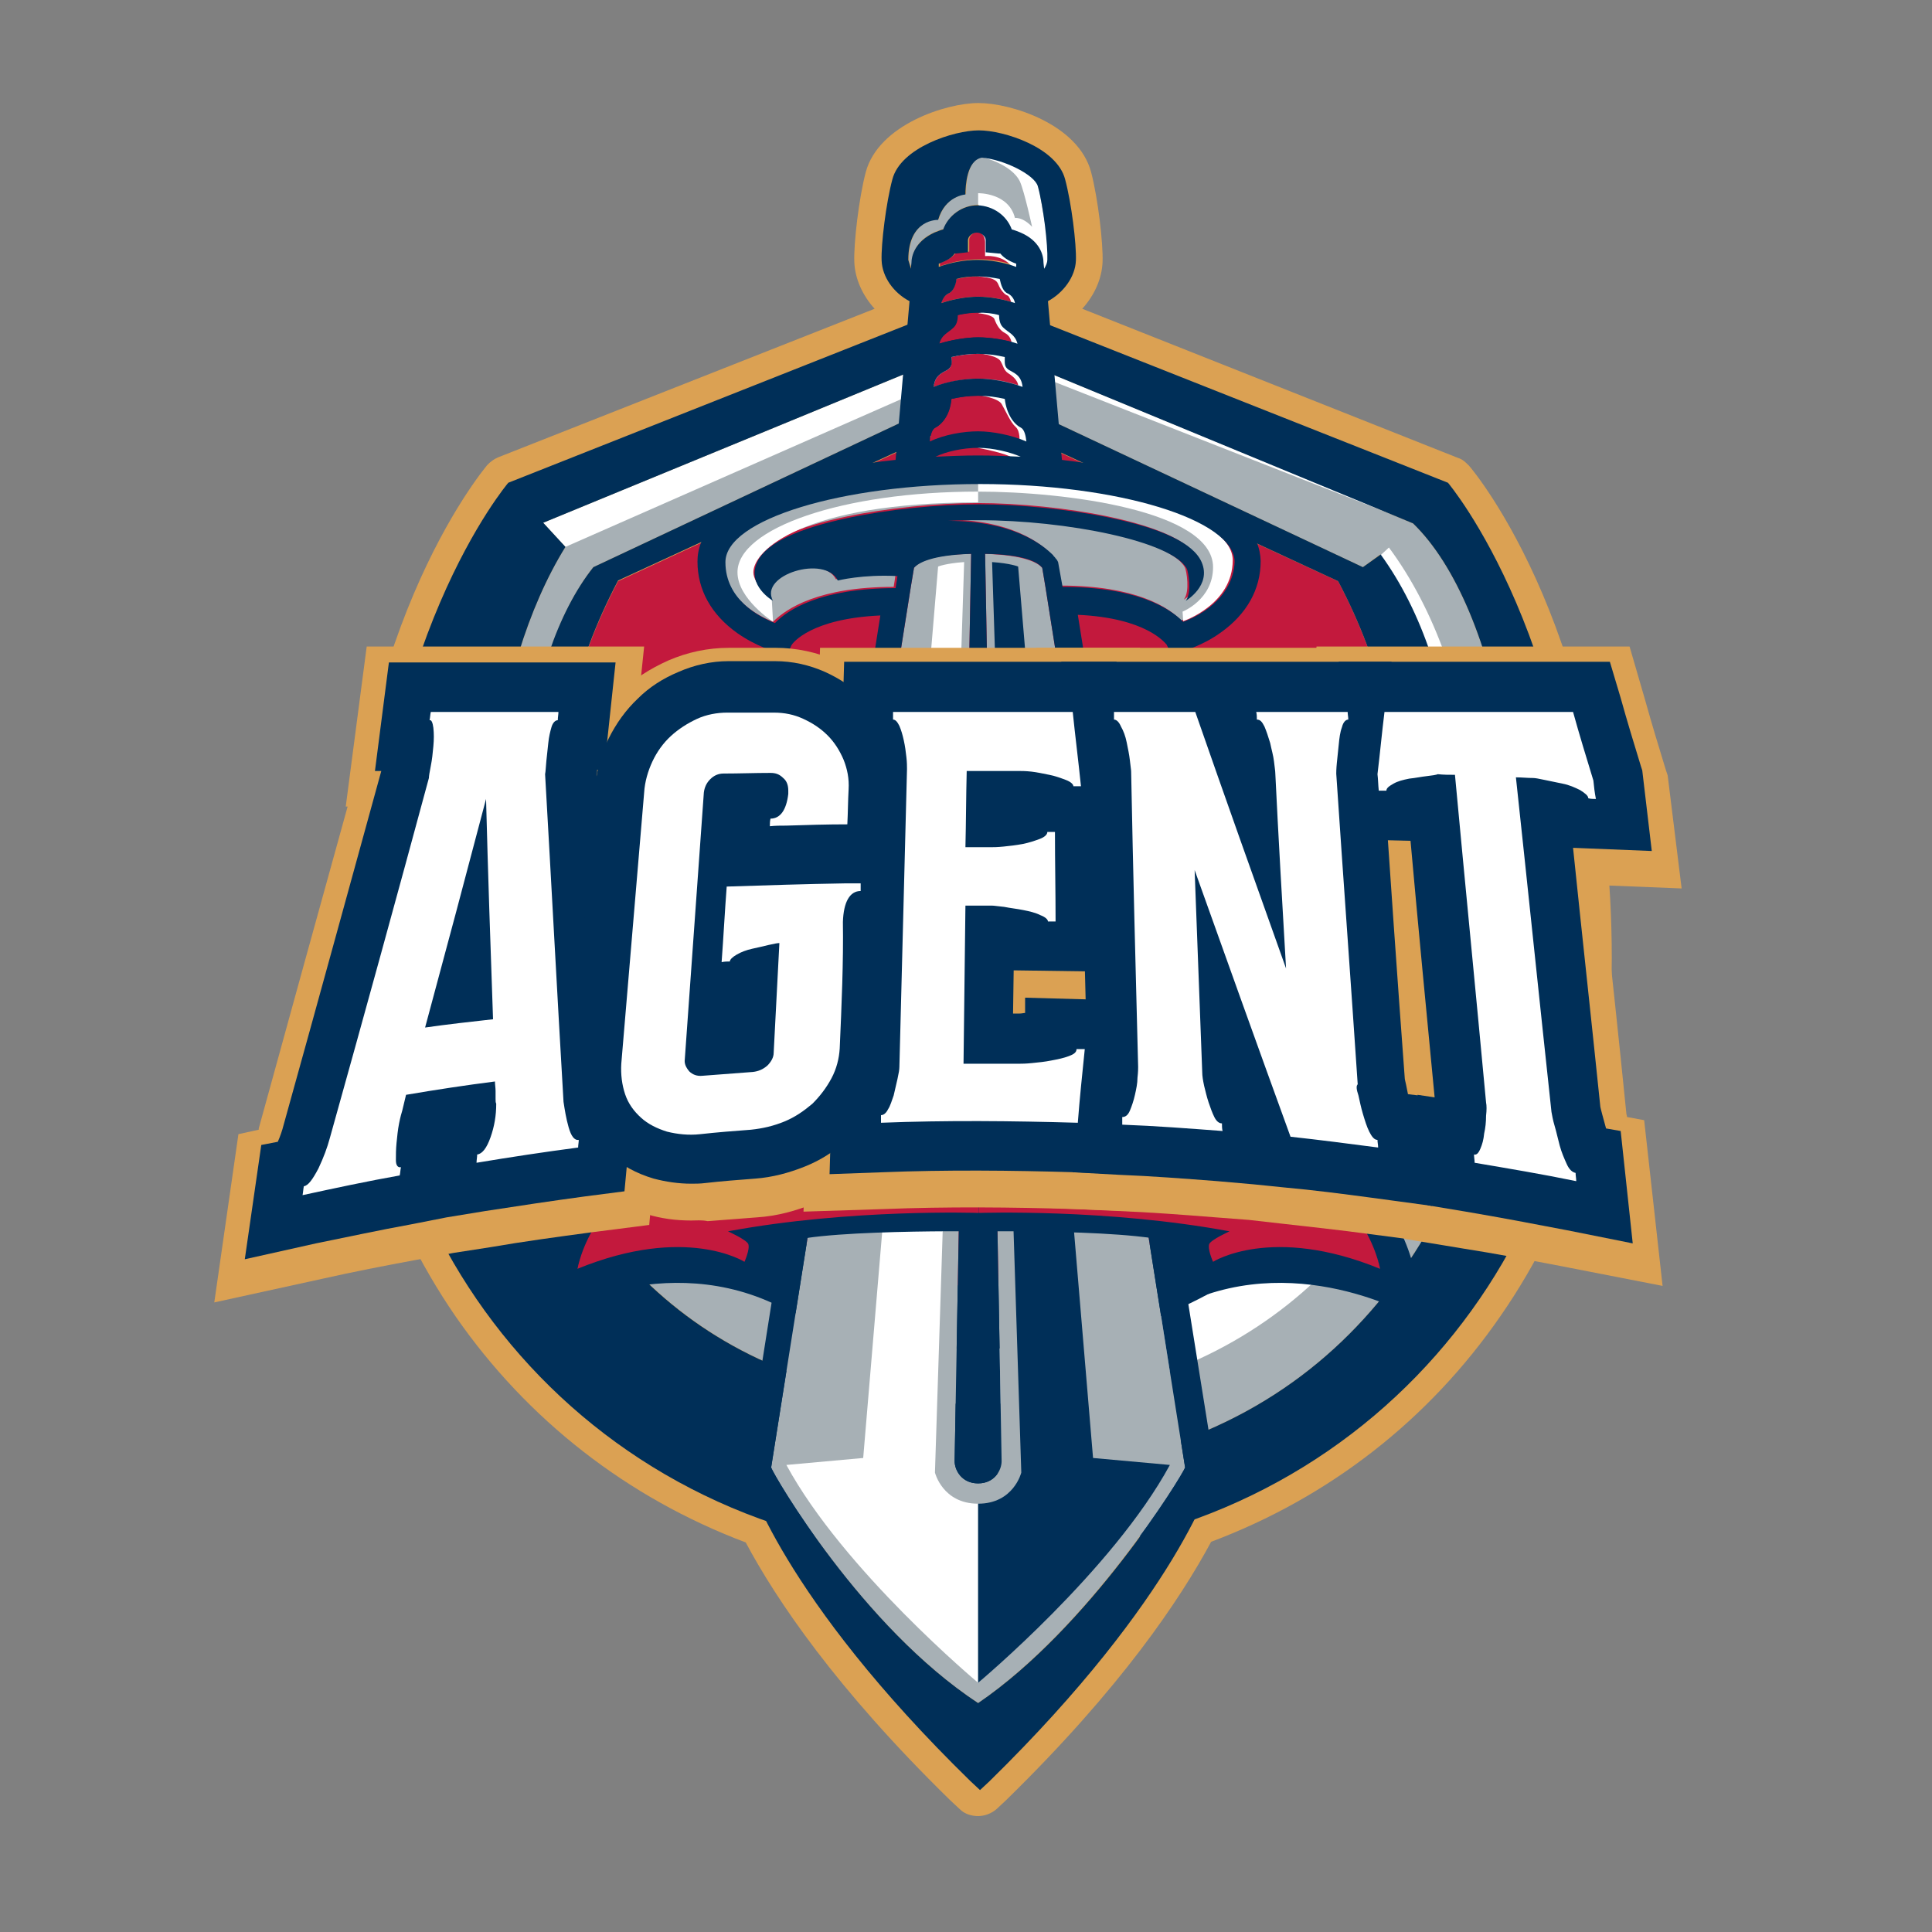 <svg width="71" height="71" viewBox="0 0 71 71" fill="none" xmlns="http://www.w3.org/2000/svg">
<rect x="0" y="0" width="71" height="71" fill="#808080" stroke="none"/>
<path d="M53.982 17.11C53.865 16.994 53.749 16.877 53.585 16.83L39.772 11.347C40.215 10.857 40.495 10.25 40.519 9.62C40.542 8.944 40.355 7.31 40.099 6.33C39.632 4.557 37.135 3.787 35.969 3.787H35.945C34.779 3.787 32.282 4.58 31.815 6.33C31.559 7.31 31.372 8.944 31.395 9.62C31.419 10.25 31.699 10.857 32.142 11.347L18.305 16.807C18.142 16.877 18.025 16.97 17.909 17.087C17.699 17.344 12.659 23.41 12.659 35.24C12.659 39.977 14.082 44.504 16.742 48.377C19.379 52.18 23.065 55.05 27.405 56.684C28.525 58.784 30.719 62.05 34.895 66.134L34.919 66.157L35.269 66.484C35.455 66.67 35.712 66.74 35.945 66.74C36.179 66.74 36.435 66.647 36.622 66.484L36.972 66.157L36.995 66.134C41.195 62.027 43.365 58.784 44.509 56.66C48.849 55.027 52.512 52.18 55.149 48.354C57.832 44.48 59.232 39.954 59.232 35.217C59.232 23.41 54.192 17.344 53.982 17.11Z" fill="#DBA153"/>
<path d="M35.946 15.244L22.715 21.358C16.159 33.748 24.886 47.281 35.946 47.281C47.005 47.281 55.732 33.771 49.175 21.358L35.946 15.244Z" fill="#C3193D"/>
<path d="M35.945 12.631L19.962 19.211L20.779 20.098C15.272 28.988 16.719 51.597 35.945 51.597V54.164C58.929 54.164 58.229 25.324 51.929 19.234L35.945 12.631ZM35.945 49.568C18.469 49.568 16.532 27.517 21.805 20.844L35.945 14.194L50.085 20.844L50.715 20.378C56.875 28.777 53.422 49.568 35.945 49.568Z" fill="#A7B0B5"/>
<path d="M35.946 51.598C55.079 51.598 57.739 29.128 51.042 20.121L50.739 20.401C56.222 32.978 51.462 49.241 35.946 49.591V51.598Z" fill="white"/>
<path d="M50.086 20.843L35.946 14.193L21.805 20.843C16.509 27.517 18.469 49.567 35.946 49.567C53.422 49.567 56.876 28.8 50.739 20.377L50.086 20.843ZM35.946 47.257C24.886 47.257 16.159 33.747 22.715 21.333L35.946 15.22L49.175 21.357C55.732 33.747 47.005 47.257 35.946 47.257Z" fill="#002F58"/>
<path d="M20.779 20.098L35.946 13.424V12.934L51.929 19.211L35.946 12.631L19.962 19.211L20.779 20.098Z" fill="white"/>
<path d="M35.946 10.904L18.679 17.741C18.679 17.741 13.662 23.644 13.662 35.264C13.662 46.884 22.716 57.198 35.946 57.198C49.176 57.198 58.229 46.861 58.229 35.264C58.229 23.668 53.212 17.741 53.212 17.741L35.946 10.904ZM35.946 54.164V51.598C16.696 51.598 15.272 28.988 20.779 20.098L19.962 19.211L35.946 12.631L51.929 19.234C58.229 25.324 58.929 54.164 35.946 54.164Z" fill="#002F58"/>
<path d="M35.946 8.523C35.782 8.523 35.619 8.663 35.619 8.803V9.247L35.175 9.293C35.152 9.293 35.129 9.293 35.129 9.293C35.035 9.41 34.872 9.55 34.545 9.667V9.783C34.989 9.62 35.502 9.527 35.969 9.527C36.435 9.527 36.949 9.62 37.392 9.783V9.667C37.066 9.55 36.902 9.433 36.809 9.293C36.785 9.293 36.762 9.293 36.762 9.293L36.319 9.247V8.803C36.272 8.663 36.109 8.523 35.946 8.523Z" fill="#C3193D"/>
<path d="M37.299 11.136C37.252 10.996 37.182 10.856 37.042 10.786C36.855 10.716 36.762 10.46 36.739 10.25C36.505 10.18 36.225 10.156 35.946 10.156C35.666 10.156 35.409 10.203 35.152 10.25C35.105 10.46 35.035 10.716 34.849 10.786C34.709 10.856 34.615 10.996 34.592 11.136C35.012 10.996 35.502 10.903 35.946 10.903C36.389 10.903 36.879 10.996 37.299 11.136Z" fill="#C3193D"/>
<path d="M37.509 16.784C37.135 16.597 36.505 16.457 35.945 16.457C35.385 16.457 34.755 16.62 34.382 16.784C34.895 16.76 35.432 16.737 35.945 16.737C36.482 16.737 36.995 16.76 37.509 16.784Z" fill="#C3193D"/>
<path d="M37.509 15.71C37.252 15.57 36.972 15.243 36.925 14.66C36.622 14.59 36.295 14.543 35.946 14.543C35.596 14.543 35.269 14.59 34.965 14.66C34.895 15.243 34.615 15.593 34.382 15.71C34.242 15.78 34.196 16.013 34.172 16.223C34.709 15.99 35.409 15.85 35.946 15.85C36.482 15.85 37.182 15.966 37.719 16.223C37.719 16.013 37.672 15.78 37.509 15.71Z" fill="#C3193D"/>
<path d="M33.519 9.643C33.519 9.34 33.659 8.826 34.359 8.523C34.475 8.476 34.592 8.43 34.685 8.406C34.872 7.893 35.362 7.543 35.945 7.52C36.505 7.52 37.019 7.893 37.205 8.406C37.299 8.43 37.415 8.476 37.532 8.523C38.232 8.85 38.372 9.363 38.372 9.643L38.395 9.853C38.465 9.736 38.512 9.643 38.512 9.526C38.535 9.013 38.349 7.566 38.162 6.82C38.045 6.4 36.925 5.84 36.109 5.77C35.549 5.84 35.502 6.796 35.502 7.123C35.502 7.123 34.755 7.17 34.499 8.056C34.499 8.056 33.402 8.01 33.402 9.526C33.402 9.62 33.449 9.736 33.519 9.853V9.643Z" fill="#A7B0B5"/>
<path d="M34.312 14.217C34.826 14.031 35.456 13.914 35.946 13.914C36.436 13.914 37.066 14.007 37.579 14.217C37.532 13.751 37.252 13.704 37.066 13.587C36.902 13.471 36.902 13.354 36.926 13.121C36.622 13.051 36.296 13.004 35.946 13.004C35.596 13.004 35.269 13.051 34.966 13.121C34.966 13.354 34.989 13.471 34.826 13.587C34.639 13.704 34.359 13.774 34.312 14.217Z" fill="#C3193D"/>
<path d="M35.945 12.396C36.389 12.396 36.925 12.49 37.415 12.63C37.322 12.28 37.065 12.233 36.879 12.023C36.762 11.906 36.739 11.743 36.739 11.58C36.482 11.533 36.225 11.486 35.969 11.486C35.712 11.486 35.432 11.51 35.199 11.58C35.199 11.72 35.175 11.906 35.059 12.023C34.849 12.233 34.615 12.28 34.522 12.63C34.965 12.49 35.525 12.396 35.945 12.396Z" fill="#C3193D"/>
<path d="M28.362 22.056C28.339 22.033 28.339 22.01 28.315 21.963C28.315 22.01 28.339 22.033 28.362 22.056Z" fill="#A7B0B5"/>
<path d="M35.945 17.74C30.882 17.74 26.589 19.047 26.589 20.61C26.589 21.964 27.825 22.617 28.409 22.85C28.899 22.36 30.089 21.567 32.842 21.567L32.912 21.124C31.629 21.077 30.719 21.287 30.719 21.287C30.229 20.33 27.779 21.1 28.339 22.034C28.339 22.034 27.382 21.474 27.755 20.61C28.059 19.91 29.225 19.374 31.139 18.977C32.585 18.674 34.429 18.487 35.922 18.487C37.439 18.487 39.259 18.674 40.705 18.977C42.595 19.374 43.762 19.91 44.089 20.61C44.485 21.474 43.505 22.034 43.505 22.034C43.739 21.73 43.599 20.984 43.552 20.867C43.039 19.84 39.095 19.07 35.922 19.07C35.549 19.07 35.175 19.07 34.779 19.094C37.135 19.094 38.232 19.957 38.629 20.354C38.675 20.377 38.699 20.424 38.722 20.47C38.769 20.54 38.792 20.564 38.792 20.564L38.815 20.61L38.979 21.52C41.732 21.52 42.945 22.314 43.412 22.804C43.995 22.57 45.232 21.94 45.232 20.564C45.302 19.07 41.009 17.764 35.945 17.74Z" fill="#A7B0B5"/>
<path d="M38.839 20.588C38.839 20.588 38.816 20.564 38.792 20.541C38.816 20.564 38.839 20.588 38.839 20.588Z" fill="#A7B0B5"/>
<path d="M38.419 21.567L38.302 20.867C38.139 20.68 37.649 20.4 36.202 20.354C36.272 23.924 36.809 53.394 36.809 53.697C36.809 54.023 36.552 54.514 35.945 54.514C35.339 54.514 35.082 54.023 35.082 53.697C35.082 53.394 35.619 23.924 35.689 20.354C34.242 20.377 33.752 20.657 33.589 20.867L33.472 21.567L28.339 53.93C28.432 54.233 31.652 59.764 35.945 62.587C40.029 59.787 43.435 54.233 43.552 53.93L38.419 21.567Z" fill="#A7B0B5"/>
<path d="M35.945 61.84C35.945 61.84 30.999 57.71 28.899 53.836L31.722 53.58L34.475 20.82C34.475 20.82 34.755 20.703 35.432 20.656L34.359 54.116C34.359 54.116 34.639 55.26 35.945 55.26V61.84Z" fill="white"/>
<path d="M35.946 61.84C35.946 61.84 40.892 57.71 42.992 53.836L40.169 53.58L37.416 20.82C37.416 20.82 37.136 20.703 36.459 20.656L37.532 54.116C37.532 54.116 37.252 55.26 35.946 55.26V61.84V61.84Z" fill="#002F58"/>
<path d="M35.946 17.74V18.067C39.166 18.067 44.579 18.767 44.579 20.844C44.579 22.034 43.459 22.477 43.459 22.477L43.482 22.827C43.482 22.827 45.302 22.22 45.302 20.587C45.302 18.954 40.799 17.74 35.946 17.74Z" fill="white"/>
<path d="M28.409 22.85L28.362 22.033C28.362 22.033 27.686 21.473 27.686 21.03C27.686 20.236 29.482 18.463 35.946 18.463V18.066C30.952 18.066 27.102 19.42 27.102 21.03C27.102 22.01 28.409 22.85 28.409 22.85Z" fill="white"/>
<path d="M35.946 7.52V7.1C35.946 7.1 37.066 7.076 37.299 8.01C37.299 8.01 37.579 7.963 37.929 8.336C37.929 8.336 37.649 7.053 37.486 6.68C37.182 6.026 36.086 5.77 36.086 5.77C36.086 5.77 37.999 5.91 38.185 6.96C38.372 8.01 38.722 10.063 38.722 10.063L38.092 10.623C38.092 10.623 37.182 8.92 37.182 8.873C37.159 8.826 35.946 7.52 35.946 7.52Z" fill="white"/>
<path d="M35.946 10.157C36.459 10.204 36.622 10.274 36.692 10.461C36.762 10.647 36.925 10.834 37.019 10.857C37.112 10.881 37.182 11.184 37.182 11.184L35.946 11.511C35.946 11.511 36.505 11.557 36.552 11.744C36.622 11.931 36.739 12.141 36.925 12.234C37.112 12.327 37.182 12.514 37.182 12.677L35.946 12.981C35.946 12.981 36.622 13.051 36.762 13.261C36.879 13.447 36.879 13.611 37.066 13.727C37.252 13.844 37.462 14.031 37.416 14.287L35.969 14.521C35.969 14.521 36.669 14.614 36.809 14.847C36.949 15.081 37.136 15.524 37.322 15.687C37.509 15.851 37.462 16.247 37.462 16.247L35.922 16.457C35.922 16.457 36.995 16.644 37.252 16.854L38.162 16.924L37.766 9.504L36.202 8.221L35.992 8.524C35.992 8.524 36.202 8.617 36.202 8.897C36.202 9.177 36.202 9.411 36.202 9.411C36.202 9.411 36.785 9.341 37.159 9.761L35.946 10.157Z" fill="white"/>
<path d="M42.829 17.648C41.732 17.321 40.425 17.064 39.025 16.901L38.512 11.068C39.072 10.764 39.515 10.181 39.539 9.574C39.562 8.968 39.375 7.451 39.142 6.588C38.839 5.421 36.902 4.791 35.969 4.791C35.059 4.791 33.099 5.421 32.795 6.588C32.562 7.451 32.375 8.991 32.399 9.574C32.422 10.181 32.842 10.764 33.425 11.068L32.912 16.901C31.512 17.041 30.182 17.298 29.109 17.648C26.239 18.534 25.632 19.748 25.632 20.634C25.632 21.684 26.145 22.594 27.102 23.271C27.802 23.761 28.479 23.948 28.502 23.948L28.922 24.064L29.085 23.714C29.132 23.621 29.809 22.734 32.352 22.618L27.382 54.024L27.405 54.118C27.452 54.304 28.712 58.668 35.665 65.458L36.015 65.784L36.365 65.458C43.319 58.644 44.579 54.281 44.625 54.118L44.649 54.024L39.609 22.594C42.129 22.711 42.805 23.621 42.875 23.691L43.039 24.041L43.459 23.924C43.482 23.924 44.182 23.738 44.859 23.248C45.815 22.571 46.329 21.661 46.329 20.611C46.305 19.748 45.699 18.534 42.829 17.648ZM33.379 9.551C33.379 8.034 34.475 8.081 34.475 8.081C34.732 7.194 35.479 7.148 35.479 7.148C35.479 6.844 35.525 5.888 36.085 5.794C36.902 5.864 38.022 6.424 38.139 6.844C38.349 7.591 38.512 9.038 38.489 9.551C38.489 9.644 38.442 9.761 38.372 9.878L38.349 9.668C38.349 9.364 38.209 8.851 37.509 8.548C37.392 8.501 37.275 8.454 37.182 8.431C36.995 7.918 36.505 7.568 35.922 7.544C35.362 7.544 34.849 7.918 34.662 8.431C34.569 8.454 34.452 8.501 34.335 8.548C33.635 8.874 33.495 9.388 33.495 9.668L33.472 9.878C33.449 9.761 33.402 9.644 33.379 9.551ZM35.945 16.738C35.409 16.738 34.895 16.761 34.382 16.784C34.755 16.598 35.385 16.458 35.945 16.458C36.505 16.458 37.135 16.621 37.509 16.784C36.995 16.761 36.482 16.738 35.945 16.738ZM35.945 15.851C35.409 15.851 34.709 15.968 34.172 16.224C34.172 16.014 34.219 15.781 34.382 15.711C34.639 15.571 34.919 15.244 34.965 14.661C35.269 14.591 35.595 14.544 35.945 14.544C36.295 14.544 36.622 14.591 36.925 14.661C36.995 15.244 37.275 15.594 37.509 15.711C37.649 15.781 37.695 16.014 37.719 16.224C37.182 15.991 36.482 15.851 35.945 15.851ZM36.715 9.318C36.739 9.318 36.762 9.318 36.762 9.318C36.855 9.434 37.019 9.574 37.345 9.691V9.808C36.902 9.644 36.389 9.551 35.922 9.551C35.455 9.551 34.942 9.644 34.499 9.808V9.691C34.825 9.574 34.989 9.458 35.082 9.318C35.105 9.318 35.129 9.318 35.129 9.318L35.572 9.271V8.828C35.572 8.688 35.735 8.548 35.899 8.548C36.062 8.548 36.225 8.688 36.225 8.828V9.271L36.715 9.318ZM35.945 10.904C35.502 10.904 35.012 10.998 34.592 11.138C34.639 10.998 34.709 10.858 34.849 10.788C35.035 10.718 35.129 10.461 35.152 10.251C35.385 10.181 35.665 10.158 35.945 10.158C36.225 10.158 36.482 10.204 36.739 10.251C36.785 10.461 36.855 10.718 37.042 10.788C37.182 10.858 37.275 10.998 37.299 11.138C36.879 10.998 36.389 10.904 35.945 10.904ZM35.035 12.024C35.152 11.908 35.175 11.744 35.175 11.581C35.432 11.534 35.689 11.488 35.945 11.488C36.202 11.488 36.482 11.511 36.715 11.581C36.715 11.721 36.739 11.908 36.855 12.024C37.065 12.234 37.299 12.281 37.392 12.631C36.925 12.468 36.365 12.398 35.945 12.398C35.525 12.398 34.965 12.491 34.499 12.631C34.592 12.304 34.825 12.234 35.035 12.024ZM34.825 13.588C34.989 13.471 34.989 13.354 34.965 13.121C35.269 13.051 35.595 13.004 35.945 13.004C36.295 13.004 36.622 13.051 36.925 13.121C36.925 13.354 36.902 13.471 37.065 13.588C37.252 13.704 37.532 13.774 37.579 14.218C37.065 14.031 36.435 13.914 35.945 13.914C35.455 13.914 34.825 14.008 34.312 14.218C34.359 13.774 34.639 13.704 34.825 13.588ZM43.552 53.931C43.459 54.234 40.029 59.811 35.945 62.588C31.652 59.764 28.455 54.234 28.339 53.931L33.472 21.568L33.589 20.868C33.752 20.681 34.242 20.401 35.689 20.354C35.619 23.924 35.082 53.394 35.082 53.698C35.082 54.024 35.339 54.514 35.945 54.514C36.552 54.514 36.809 54.024 36.809 53.698C36.809 53.394 36.272 23.924 36.202 20.354C37.649 20.378 38.139 20.658 38.302 20.868L38.419 21.568L43.552 53.931ZM43.482 22.851C42.992 22.361 41.802 21.568 39.049 21.568L38.885 20.658L38.862 20.611C38.839 20.588 38.839 20.564 38.815 20.564C38.839 20.588 38.862 20.611 38.862 20.611C38.862 20.611 38.839 20.564 38.792 20.518C38.769 20.471 38.722 20.448 38.699 20.401C38.302 20.004 37.205 19.141 34.849 19.141C35.222 19.118 35.619 19.118 35.992 19.118C39.165 19.118 43.109 19.888 43.622 20.914C43.669 21.031 43.809 21.778 43.575 22.081C43.575 22.081 44.532 21.521 44.159 20.658C43.855 19.958 42.689 19.421 40.775 19.024C39.329 18.721 37.485 18.534 35.992 18.534C34.475 18.534 32.655 18.721 31.209 19.024C29.319 19.421 28.152 19.958 27.825 20.658C27.429 21.521 28.409 22.081 28.409 22.081C28.385 22.058 28.385 22.034 28.362 21.988C28.385 22.011 28.385 22.034 28.409 22.081C27.872 21.124 30.322 20.378 30.789 21.334C30.789 21.334 31.699 21.101 32.982 21.171L32.912 21.614C30.159 21.614 28.945 22.408 28.479 22.898C27.895 22.664 26.659 22.034 26.659 20.658C26.659 19.094 30.929 17.788 36.015 17.788C41.079 17.788 45.372 19.094 45.372 20.658C45.302 21.988 44.065 22.641 43.482 22.851Z" fill="#002F58"/>
<path d="M35.969 40.469C42.689 40.469 46.469 41.379 46.469 41.379L46.142 42.662C46.142 42.662 49.876 42.802 50.739 46.652C50.739 46.652 46.725 44.972 44.136 46.652L44.252 45.205C44.252 45.205 41.685 44.599 35.969 44.599V40.469V40.469Z" fill="#C3193D"/>
<path d="M35.969 44.575C35.969 44.575 40.682 44.411 45.186 45.251C45.186 45.251 44.509 45.555 44.439 45.718C44.369 45.905 44.579 46.371 44.579 46.371C44.579 46.371 46.726 44.995 50.716 46.628C50.716 46.628 50.132 43.151 46.119 42.638L46.446 41.355C46.446 41.355 42.759 40.445 35.946 40.445V40.165C35.946 40.165 43.272 39.931 47.542 41.238V41.775C47.542 41.775 52.185 43.245 52.185 48.518C52.185 48.518 47.892 45.905 43.552 47.888C43.552 47.888 43.016 46.698 43.319 45.928C43.646 45.158 35.946 45.251 35.946 45.251V44.575H35.969Z" fill="#002F58"/>
<path d="M35.969 40.469C29.249 40.469 25.469 41.379 25.469 41.379L25.795 42.662C25.795 42.662 22.062 42.802 21.199 46.652C21.199 46.652 25.212 44.972 27.802 46.652L27.685 45.205C27.685 45.205 30.252 44.599 35.969 44.599V40.469Z" fill="#C3193D"/>
<path d="M35.969 44.575C35.969 44.575 31.256 44.411 26.752 45.251C26.752 45.251 27.429 45.555 27.499 45.718C27.569 45.905 27.359 46.371 27.359 46.371C27.359 46.371 25.212 44.995 21.222 46.628C21.222 46.628 21.805 43.151 25.819 42.638L25.492 41.355C25.492 41.355 29.179 40.445 35.992 40.445V40.165C35.992 40.165 28.666 39.931 24.395 41.238V41.775C24.395 41.775 19.752 43.245 19.752 48.518C19.752 48.518 24.046 45.905 28.386 47.888C28.386 47.888 28.922 46.698 28.619 45.928C28.292 45.158 35.992 45.251 35.992 45.251V44.575H35.969Z" fill="#002F58"/>
<path d="M20.709 40.887C20.756 41.191 20.802 41.494 20.896 41.821C20.989 42.147 21.106 42.31 21.269 42.287C21.269 42.38 21.246 42.474 21.246 42.567C20.009 42.73 18.772 42.917 17.512 43.127C17.512 43.034 17.536 42.917 17.536 42.824C17.722 42.8 17.886 42.59 18.026 42.194C18.166 41.797 18.236 41.401 18.236 40.957C18.212 40.91 18.212 40.864 18.212 40.77C18.212 40.7 18.212 40.607 18.212 40.49C18.212 40.374 18.189 40.257 18.189 40.141C17.092 40.281 16.019 40.444 14.922 40.63C14.876 40.817 14.829 41.027 14.782 41.214C14.759 41.284 14.712 41.447 14.666 41.681C14.619 41.914 14.596 42.17 14.572 42.404C14.549 42.637 14.549 42.847 14.549 43.034C14.549 43.221 14.619 43.314 14.736 43.291C14.712 43.384 14.712 43.501 14.689 43.594C13.499 43.804 12.309 44.06 11.119 44.317C11.142 44.2 11.142 44.107 11.166 43.99C11.329 43.967 11.492 43.734 11.702 43.337C11.889 42.941 12.029 42.567 12.122 42.217C13.382 37.714 14.596 33.304 15.762 28.987C15.762 28.917 15.786 28.777 15.832 28.544C15.879 28.311 15.902 28.077 15.926 27.82C15.949 27.564 15.949 27.354 15.926 27.144C15.902 26.957 15.856 26.84 15.786 26.864C15.809 26.77 15.809 26.654 15.832 26.561C17.396 26.561 18.959 26.561 20.522 26.561C20.522 26.654 20.499 26.747 20.499 26.864C20.406 26.864 20.312 26.957 20.266 27.12C20.219 27.284 20.172 27.471 20.149 27.704C20.126 27.914 20.102 28.147 20.079 28.357C20.056 28.567 20.056 28.73 20.032 28.847C20.266 32.907 20.476 36.92 20.709 40.887ZM18.119 37.854C18.026 35.194 17.932 32.487 17.862 29.757C17.139 32.511 16.392 35.31 15.622 38.157C16.439 38.041 17.279 37.947 18.119 37.854Z" fill="black"/>
<path d="M30.859 38.927C30.836 39.301 30.742 39.674 30.556 40.024C30.369 40.374 30.136 40.677 29.856 40.957C29.552 41.214 29.226 41.447 28.829 41.611C28.432 41.774 28.036 41.867 27.592 41.914C26.962 41.961 26.356 42.007 25.726 42.077C25.306 42.124 24.886 42.077 24.512 41.984C24.139 41.867 23.812 41.704 23.556 41.471C23.299 41.237 23.089 40.957 22.972 40.607C22.856 40.257 22.809 39.884 22.832 39.487C23.112 36.174 23.392 32.837 23.672 29.524C23.696 29.127 23.812 28.731 23.976 28.381C24.139 28.031 24.372 27.704 24.652 27.447C24.932 27.191 25.259 26.981 25.609 26.817C25.959 26.654 26.356 26.584 26.729 26.584C27.289 26.584 27.849 26.584 28.432 26.584C28.829 26.584 29.179 26.654 29.529 26.817C29.879 26.981 30.159 27.167 30.416 27.424C30.672 27.681 30.859 27.984 30.999 28.311C31.139 28.661 31.209 29.011 31.186 29.407C31.162 29.827 31.162 30.247 31.139 30.691C30.392 30.691 29.646 30.714 28.899 30.737C28.689 30.737 28.502 30.737 28.292 30.761C28.292 30.667 28.292 30.574 28.316 30.481C28.666 30.481 28.899 30.177 28.969 29.571C28.969 29.524 28.969 29.501 28.969 29.454C28.969 29.267 28.922 29.104 28.782 28.987C28.642 28.847 28.502 28.801 28.316 28.801C27.732 28.801 27.172 28.824 26.589 28.824C26.402 28.824 26.239 28.894 26.099 29.034C25.959 29.174 25.889 29.337 25.866 29.524C25.632 32.791 25.399 36.057 25.166 39.324C25.142 39.487 25.212 39.627 25.329 39.767C25.446 39.884 25.609 39.954 25.819 39.931C26.426 39.884 27.056 39.837 27.662 39.791C27.872 39.767 28.036 39.697 28.199 39.557C28.339 39.417 28.432 39.254 28.432 39.091C28.502 37.737 28.572 36.407 28.642 35.054C28.572 35.054 28.456 35.077 28.246 35.124C28.059 35.171 27.849 35.217 27.639 35.264C27.429 35.311 27.242 35.381 27.079 35.474C26.916 35.567 26.822 35.661 26.822 35.731C26.729 35.731 26.636 35.731 26.519 35.754C26.589 34.821 26.636 33.887 26.706 32.977C28.152 32.931 29.599 32.884 31.022 32.861C31.232 32.861 31.419 32.861 31.629 32.861C31.629 32.954 31.629 33.047 31.629 33.141C31.232 33.141 30.999 33.537 30.976 34.284V34.261C30.999 35.731 30.929 37.317 30.859 38.927Z" fill="black"/>
<path d="M32.376 41.657C32.376 41.564 32.376 41.471 32.376 41.377C32.469 41.377 32.562 41.307 32.632 41.167C32.725 41.027 32.772 40.84 32.842 40.654C32.889 40.444 32.935 40.257 32.982 40.047C33.029 39.837 33.052 39.697 33.052 39.604C33.145 35.964 33.239 32.3 33.332 28.66C33.332 28.567 33.332 28.404 33.309 28.217C33.285 28.007 33.262 27.82 33.215 27.61C33.169 27.401 33.122 27.237 33.052 27.074C32.982 26.934 32.912 26.84 32.819 26.84C32.819 26.747 32.819 26.654 32.819 26.561C35.012 26.561 37.206 26.561 39.422 26.561C39.516 27.471 39.632 28.381 39.725 29.291C39.632 29.291 39.539 29.291 39.446 29.291C39.446 29.221 39.352 29.127 39.166 29.057C38.979 28.987 38.792 28.917 38.559 28.87C38.325 28.824 38.115 28.777 37.906 28.754C37.696 28.73 37.556 28.73 37.486 28.73C36.832 28.73 36.179 28.73 35.526 28.73C35.502 29.664 35.502 30.597 35.479 31.53C35.806 31.53 36.132 31.53 36.435 31.53C36.505 31.53 36.645 31.53 36.879 31.507C37.112 31.484 37.322 31.46 37.579 31.414C37.812 31.367 38.022 31.297 38.209 31.227C38.395 31.157 38.489 31.064 38.489 30.971C38.582 30.971 38.675 30.971 38.769 30.971C38.769 32.067 38.792 33.164 38.792 34.261C38.699 34.261 38.605 34.261 38.512 34.261C38.512 34.191 38.419 34.097 38.232 34.027C38.045 33.934 37.836 33.887 37.602 33.84C37.369 33.794 37.136 33.77 36.902 33.724C36.669 33.7 36.529 33.677 36.459 33.677C36.132 33.677 35.806 33.677 35.479 33.677C35.456 35.614 35.432 37.55 35.409 39.487C36.109 39.487 36.809 39.487 37.486 39.487C37.556 39.487 37.696 39.487 37.929 39.464C38.162 39.441 38.395 39.417 38.629 39.37C38.886 39.324 39.096 39.277 39.282 39.207C39.469 39.137 39.562 39.067 39.562 38.95C39.656 38.95 39.772 38.95 39.865 38.95C39.772 39.861 39.679 40.747 39.609 41.657C37.182 41.587 34.779 41.564 32.376 41.657Z" fill="black"/>
<path d="M49.922 40.654C49.969 40.864 50.016 41.097 50.086 41.331C50.156 41.564 50.226 41.797 50.319 41.984C50.412 42.17 50.506 42.287 50.622 42.287C50.622 42.38 50.646 42.474 50.646 42.567C49.572 42.427 48.499 42.287 47.426 42.17C46.212 38.834 45.046 35.567 43.902 32.37C43.996 34.844 44.089 37.317 44.182 39.814C44.182 39.931 44.206 40.094 44.252 40.304C44.299 40.49 44.346 40.7 44.416 40.91C44.486 41.12 44.556 41.307 44.626 41.447C44.696 41.587 44.789 41.681 44.906 41.681C44.906 41.774 44.906 41.867 44.929 41.961C43.692 41.867 42.479 41.774 41.242 41.727C41.242 41.634 41.242 41.541 41.242 41.447C41.359 41.447 41.452 41.377 41.522 41.214C41.592 41.05 41.662 40.84 41.709 40.63C41.756 40.42 41.802 40.211 41.802 40.001C41.826 39.791 41.826 39.674 41.826 39.604C41.732 35.987 41.639 32.37 41.569 28.754C41.569 28.684 41.546 28.567 41.522 28.334C41.499 28.124 41.452 27.914 41.406 27.68C41.359 27.447 41.289 27.261 41.196 27.097C41.126 26.934 41.032 26.84 40.939 26.84C40.939 26.747 40.939 26.654 40.939 26.561C41.942 26.561 42.922 26.561 43.926 26.561C44.999 29.64 46.119 32.791 47.262 35.987C47.122 33.584 46.982 31.204 46.866 28.8C46.866 28.73 46.842 28.59 46.819 28.381C46.796 28.171 46.726 27.937 46.679 27.704C46.609 27.471 46.539 27.261 46.469 27.097C46.376 26.91 46.306 26.84 46.189 26.84C46.189 26.747 46.189 26.654 46.166 26.561C47.286 26.561 48.406 26.561 49.526 26.561C49.526 26.654 49.549 26.747 49.549 26.84C49.456 26.84 49.362 26.934 49.316 27.12C49.246 27.307 49.222 27.517 49.199 27.75C49.176 27.984 49.152 28.217 49.129 28.427C49.106 28.66 49.106 28.8 49.106 28.847V28.824C49.362 32.651 49.642 36.477 49.899 40.304C49.899 40.281 49.899 40.257 49.899 40.234C49.829 40.304 49.876 40.444 49.922 40.654Z" fill="black"/>
<path d="M52.442 28.917C52.232 28.941 52.022 28.987 51.789 29.011C51.556 29.057 51.369 29.104 51.206 29.197C51.042 29.291 50.949 29.36 50.949 29.454C50.856 29.454 50.762 29.454 50.669 29.454C50.646 29.244 50.646 29.034 50.622 28.847C50.716 28.077 50.786 27.307 50.879 26.561C53.189 26.561 55.499 26.561 57.809 26.561C58.042 27.401 58.299 28.241 58.556 29.081C58.579 29.314 58.602 29.524 58.649 29.757C58.556 29.757 58.462 29.757 58.369 29.734C58.369 29.64 58.252 29.547 58.066 29.43C57.879 29.337 57.669 29.244 57.436 29.197C57.202 29.151 56.969 29.104 56.759 29.057C56.549 29.011 56.409 28.987 56.339 28.987C56.129 28.987 55.919 28.964 55.709 28.964C56.152 33.071 56.572 37.154 57.016 41.261C57.039 41.377 57.062 41.541 57.132 41.774C57.202 42.007 57.249 42.24 57.319 42.497C57.389 42.754 57.482 42.964 57.576 43.174C57.669 43.384 57.786 43.477 57.902 43.501C57.902 43.594 57.926 43.711 57.926 43.804C56.689 43.547 55.429 43.337 54.192 43.127C54.192 43.034 54.169 42.917 54.169 42.824C54.262 42.847 54.332 42.777 54.402 42.614C54.472 42.45 54.519 42.287 54.542 42.054C54.589 41.844 54.612 41.634 54.612 41.401C54.636 41.191 54.636 41.027 54.612 40.91C54.239 36.897 53.842 32.884 53.469 28.87C53.259 28.87 53.049 28.87 52.839 28.847C52.792 28.87 52.652 28.894 52.442 28.917Z" fill="black"/>
<path d="M7.875 47.863L8.762 41.68L9.509 41.516V41.493V41.47C10.675 37.223 11.749 33.35 12.775 29.64H12.706L13.476 23.76H23.672L23.066 29.593H22.925C23.066 32.79 23.229 36.01 23.416 39.183L24.395 39.066L23.859 45.016L21.666 45.296C20.452 45.46 19.239 45.623 18.026 45.833L16.672 46.043L15.296 46.3C14.152 46.51 12.962 46.743 11.819 47L7.875 47.863Z" fill="#DBA153"/>
<path d="M25.399 44.853C24.839 44.853 24.302 44.783 23.765 44.62C22.995 44.41 22.295 44.037 21.735 43.523C21.129 42.987 20.685 42.333 20.405 41.563C20.125 40.84 20.032 40.07 20.102 39.253C20.382 35.94 20.662 32.603 20.942 29.29C21.012 28.543 21.199 27.843 21.525 27.167C21.852 26.513 22.272 25.93 22.785 25.44C23.299 24.95 23.882 24.577 24.559 24.273C25.259 23.97 26.005 23.807 26.799 23.807H28.502C29.272 23.807 30.019 23.97 30.719 24.273C31.372 24.577 31.955 24.973 32.469 25.487C32.959 26 33.355 26.583 33.635 27.26C33.939 27.983 34.055 28.73 34.032 29.523L34.009 29.99H34.615L34.405 35.823H33.799L33.659 39.09C33.635 39.883 33.425 40.653 33.052 41.353C32.725 41.983 32.282 42.567 31.745 43.057C31.209 43.547 30.602 43.92 29.925 44.223C29.249 44.503 28.549 44.69 27.825 44.737C27.219 44.783 26.612 44.83 26.005 44.877C25.795 44.83 25.585 44.853 25.399 44.853Z" fill="#DBA153"/>
<path d="M42.105 44.527L39.516 44.433C37.182 44.363 34.802 44.34 32.469 44.433L29.529 44.527L29.692 38.693L30.299 38.67C30.369 35.66 30.462 32.627 30.532 29.617H29.972L30.136 23.807H39.422H41.895L42.175 26.257C42.269 27.167 42.386 28.077 42.479 28.963L42.852 32.09H41.545L41.569 36.243L42.899 36.29L42.619 39.23C42.526 40.14 42.432 41.05 42.362 41.937L42.105 44.527Z" fill="#DBA153"/>
<path d="M53.656 45.787L50.272 45.343C49.222 45.203 48.172 45.087 47.122 44.97L45.886 44.83L44.672 44.737C43.482 44.643 42.269 44.55 41.079 44.503L38.489 44.387L38.372 38.553L39.002 38.577C38.932 35.59 38.862 32.603 38.792 29.617H38.209L38.092 23.807H52.069L52.489 29.663H51.882C52.115 33.047 52.349 36.43 52.582 39.79L53.212 39.883L53.656 45.787Z" fill="#DBA153"/>
<path d="M61.099 47.256L57.389 46.533C56.176 46.3 54.939 46.066 53.749 45.88L51.626 45.53L51.066 39.533L51.696 39.626C51.462 37.153 51.229 34.703 50.996 32.23L48.102 32.136L47.846 28.776L47.869 28.52C47.962 27.75 48.032 27.003 48.126 26.233L48.382 23.76H59.886L60.469 25.766C60.702 26.606 60.959 27.446 61.216 28.286L61.286 28.496L61.799 32.65L58.882 32.533C59.186 35.333 59.489 38.133 59.769 40.933C59.769 40.956 59.792 41.003 59.792 41.05L60.422 41.166L61.099 47.256Z" fill="#DBA153"/>
<path d="M20.709 40.887C20.756 41.191 20.802 41.494 20.896 41.821C20.989 42.147 21.106 42.31 21.269 42.287C21.269 42.38 21.246 42.474 21.246 42.567C20.009 42.73 18.772 42.917 17.512 43.127C17.512 43.034 17.536 42.917 17.536 42.824C17.722 42.8 17.886 42.59 18.026 42.194C18.166 41.797 18.236 41.401 18.236 40.957C18.212 40.91 18.212 40.864 18.212 40.77C18.212 40.7 18.212 40.607 18.212 40.49C18.212 40.374 18.189 40.257 18.189 40.141C17.092 40.281 16.019 40.444 14.922 40.63C14.876 40.817 14.829 41.027 14.782 41.214C14.759 41.284 14.712 41.447 14.666 41.681C14.619 41.914 14.596 42.17 14.572 42.404C14.549 42.637 14.549 42.847 14.549 43.034C14.549 43.221 14.619 43.314 14.736 43.291C14.712 43.384 14.712 43.501 14.689 43.594C13.499 43.804 12.309 44.06 11.119 44.317C11.142 44.2 11.142 44.107 11.166 43.99C11.329 43.967 11.492 43.734 11.702 43.337C11.889 42.941 12.029 42.567 12.122 42.217C13.382 37.714 14.596 33.304 15.762 28.987C15.762 28.917 15.786 28.777 15.832 28.544C15.879 28.311 15.902 28.077 15.926 27.82C15.949 27.564 15.949 27.354 15.926 27.144C15.902 26.957 15.856 26.84 15.786 26.864C15.809 26.77 15.809 26.654 15.832 26.561C17.396 26.561 18.959 26.561 20.522 26.561C20.522 26.654 20.499 26.747 20.499 26.864C20.406 26.864 20.312 26.957 20.266 27.12C20.219 27.284 20.172 27.471 20.149 27.704C20.126 27.914 20.102 28.147 20.079 28.357C20.056 28.567 20.056 28.73 20.032 28.847C20.266 32.907 20.476 36.92 20.709 40.887ZM18.119 37.854C18.026 35.194 17.932 32.487 17.862 29.757C17.139 32.511 16.392 35.31 15.622 38.157C16.439 38.041 17.279 37.947 18.119 37.854Z" fill="#DBA153"/>
<path d="M30.859 38.927C30.836 39.301 30.742 39.674 30.556 40.024C30.369 40.374 30.136 40.677 29.856 40.957C29.552 41.214 29.226 41.447 28.829 41.611C28.432 41.774 28.036 41.867 27.592 41.914C26.962 41.961 26.356 42.007 25.726 42.077C25.306 42.124 24.886 42.077 24.512 41.984C24.139 41.867 23.812 41.704 23.556 41.471C23.299 41.237 23.089 40.957 22.972 40.607C22.856 40.257 22.809 39.884 22.832 39.487C23.112 36.174 23.392 32.837 23.672 29.524C23.696 29.127 23.812 28.731 23.976 28.381C24.139 28.031 24.372 27.704 24.652 27.447C24.932 27.191 25.259 26.981 25.609 26.817C25.959 26.654 26.356 26.584 26.729 26.584C27.289 26.584 27.849 26.584 28.432 26.584C28.829 26.584 29.179 26.654 29.529 26.817C29.879 26.981 30.159 27.167 30.416 27.424C30.672 27.681 30.859 27.984 30.999 28.311C31.139 28.661 31.209 29.011 31.186 29.407C31.162 29.827 31.162 30.247 31.139 30.691C30.392 30.691 29.646 30.714 28.899 30.737C28.689 30.737 28.502 30.737 28.292 30.761C28.292 30.667 28.292 30.574 28.316 30.481C28.666 30.481 28.899 30.177 28.969 29.571C28.969 29.524 28.969 29.501 28.969 29.454C28.969 29.267 28.922 29.104 28.782 28.987C28.642 28.847 28.502 28.801 28.316 28.801C27.732 28.801 27.172 28.824 26.589 28.824C26.402 28.824 26.239 28.894 26.099 29.034C25.959 29.174 25.889 29.337 25.866 29.524C25.632 32.791 25.399 36.057 25.166 39.324C25.142 39.487 25.212 39.627 25.329 39.767C25.446 39.884 25.609 39.954 25.819 39.931C26.426 39.884 27.056 39.837 27.662 39.791C27.872 39.767 28.036 39.697 28.199 39.557C28.339 39.417 28.432 39.254 28.432 39.091C28.502 37.737 28.572 36.407 28.642 35.054C28.572 35.054 28.456 35.077 28.246 35.124C28.059 35.171 27.849 35.217 27.639 35.264C27.429 35.311 27.242 35.381 27.079 35.474C26.916 35.567 26.822 35.661 26.822 35.731C26.729 35.731 26.636 35.731 26.519 35.754C26.589 34.821 26.636 33.887 26.706 32.977C28.152 32.931 29.599 32.884 31.022 32.861C31.232 32.861 31.419 32.861 31.629 32.861C31.629 32.954 31.629 33.047 31.629 33.141C31.232 33.141 30.999 33.537 30.976 34.284V34.261C30.999 35.731 30.929 37.317 30.859 38.927Z" fill="#DBA153"/>
<path d="M32.376 41.657C32.376 41.564 32.376 41.471 32.376 41.377C32.469 41.377 32.562 41.307 32.632 41.167C32.725 41.027 32.772 40.84 32.842 40.654C32.889 40.444 32.935 40.257 32.982 40.047C33.029 39.837 33.052 39.697 33.052 39.604C33.145 35.964 33.239 32.3 33.332 28.66C33.332 28.567 33.332 28.404 33.309 28.217C33.285 28.007 33.262 27.82 33.215 27.61C33.169 27.401 33.122 27.237 33.052 27.074C32.982 26.934 32.912 26.84 32.819 26.84C32.819 26.747 32.819 26.654 32.819 26.561C35.012 26.561 37.206 26.561 39.422 26.561C39.516 27.471 39.632 28.381 39.725 29.291C39.632 29.291 39.539 29.291 39.446 29.291C39.446 29.221 39.352 29.127 39.166 29.057C38.979 28.987 38.792 28.917 38.559 28.87C38.325 28.824 38.115 28.777 37.906 28.754C37.696 28.73 37.556 28.73 37.486 28.73C36.832 28.73 36.179 28.73 35.526 28.73C35.502 29.664 35.502 30.597 35.479 31.53C35.806 31.53 36.132 31.53 36.435 31.53C36.505 31.53 36.645 31.53 36.879 31.507C37.112 31.484 37.322 31.46 37.579 31.414C37.812 31.367 38.022 31.297 38.209 31.227C38.395 31.157 38.489 31.064 38.489 30.971C38.582 30.971 38.675 30.971 38.769 30.971C38.769 32.067 38.792 33.164 38.792 34.261C38.699 34.261 38.605 34.261 38.512 34.261C38.512 34.191 38.419 34.097 38.232 34.027C38.045 33.934 37.836 33.887 37.602 33.84C37.369 33.794 37.136 33.77 36.902 33.724C36.669 33.7 36.529 33.677 36.459 33.677C36.132 33.677 35.806 33.677 35.479 33.677C35.456 35.614 35.432 37.55 35.409 39.487C36.109 39.487 36.809 39.487 37.486 39.487C37.556 39.487 37.696 39.487 37.929 39.464C38.162 39.441 38.395 39.417 38.629 39.37C38.886 39.324 39.096 39.277 39.282 39.207C39.469 39.137 39.562 39.067 39.562 38.95C39.656 38.95 39.772 38.95 39.865 38.95C39.772 39.861 39.679 40.747 39.609 41.657C37.182 41.587 34.779 41.564 32.376 41.657Z" fill="#DBA153"/>
<path d="M49.922 40.654C49.969 40.864 50.016 41.097 50.086 41.331C50.156 41.564 50.226 41.797 50.319 41.984C50.412 42.17 50.506 42.287 50.622 42.287C50.622 42.38 50.646 42.474 50.646 42.567C49.572 42.427 48.499 42.287 47.426 42.17C46.212 38.834 45.046 35.567 43.902 32.37C43.996 34.844 44.089 37.317 44.182 39.814C44.182 39.931 44.206 40.094 44.252 40.304C44.299 40.49 44.346 40.7 44.416 40.91C44.486 41.12 44.556 41.307 44.626 41.447C44.696 41.587 44.789 41.681 44.906 41.681C44.906 41.774 44.906 41.867 44.929 41.961C43.692 41.867 42.479 41.774 41.242 41.727C41.242 41.634 41.242 41.541 41.242 41.447C41.359 41.447 41.452 41.377 41.522 41.214C41.592 41.05 41.662 40.84 41.709 40.63C41.756 40.42 41.802 40.211 41.802 40.001C41.826 39.791 41.826 39.674 41.826 39.604C41.732 35.987 41.639 32.37 41.569 28.754C41.569 28.684 41.546 28.567 41.522 28.334C41.499 28.124 41.452 27.914 41.406 27.68C41.359 27.447 41.289 27.261 41.196 27.097C41.126 26.934 41.032 26.84 40.939 26.84C40.939 26.747 40.939 26.654 40.939 26.561C41.942 26.561 42.922 26.561 43.926 26.561C44.999 29.64 46.119 32.791 47.262 35.987C47.122 33.584 46.982 31.204 46.866 28.8C46.866 28.73 46.842 28.59 46.819 28.381C46.796 28.171 46.726 27.937 46.679 27.704C46.609 27.471 46.539 27.261 46.469 27.097C46.376 26.91 46.306 26.84 46.189 26.84C46.189 26.747 46.189 26.654 46.166 26.561C47.286 26.561 48.406 26.561 49.526 26.561C49.526 26.654 49.549 26.747 49.549 26.84C49.456 26.84 49.362 26.934 49.316 27.12C49.246 27.307 49.222 27.517 49.199 27.75C49.176 27.984 49.152 28.217 49.129 28.427C49.106 28.66 49.106 28.8 49.106 28.847V28.824C49.362 32.651 49.642 36.477 49.899 40.304C49.899 40.281 49.899 40.257 49.899 40.234C49.829 40.304 49.876 40.444 49.922 40.654Z" fill="#DBA153"/>
<path d="M52.442 28.917C52.232 28.941 52.022 28.987 51.789 29.011C51.556 29.057 51.369 29.104 51.206 29.197C51.042 29.291 50.949 29.36 50.949 29.454C50.856 29.454 50.762 29.454 50.669 29.454C50.646 29.244 50.646 29.034 50.622 28.847C50.716 28.077 50.786 27.307 50.879 26.561C53.189 26.561 55.499 26.561 57.809 26.561C58.042 27.401 58.299 28.241 58.556 29.081C58.579 29.314 58.602 29.524 58.649 29.757C58.556 29.757 58.462 29.757 58.369 29.734C58.369 29.64 58.252 29.547 58.066 29.43C57.879 29.337 57.669 29.244 57.436 29.197C57.202 29.151 56.969 29.104 56.759 29.057C56.549 29.011 56.409 28.987 56.339 28.987C56.129 28.987 55.919 28.964 55.709 28.964C56.152 33.071 56.572 37.154 57.016 41.261C57.039 41.377 57.062 41.541 57.132 41.774C57.202 42.007 57.249 42.24 57.319 42.497C57.389 42.754 57.482 42.964 57.576 43.174C57.669 43.384 57.786 43.477 57.902 43.501C57.902 43.594 57.926 43.711 57.926 43.804C56.689 43.547 55.429 43.337 54.192 43.127C54.192 43.034 54.169 42.917 54.169 42.824C54.262 42.847 54.332 42.777 54.402 42.614C54.472 42.45 54.519 42.287 54.542 42.054C54.589 41.844 54.612 41.634 54.612 41.401C54.636 41.191 54.636 41.027 54.612 40.91C54.239 36.897 53.842 32.884 53.469 28.87C53.259 28.87 53.049 28.87 52.839 28.847C52.792 28.87 52.652 28.894 52.442 28.917Z" fill="#DBA153"/>
<path d="M20.709 40.491C20.756 40.794 20.802 41.097 20.896 41.424C20.989 41.751 21.106 41.914 21.269 41.891C21.269 41.984 21.246 42.077 21.246 42.171C20.009 42.334 18.772 42.521 17.512 42.731C17.512 42.637 17.536 42.521 17.536 42.427C17.722 42.404 17.886 42.194 18.026 41.797C18.166 41.401 18.236 41.004 18.236 40.561C18.212 40.514 18.212 40.467 18.212 40.374C18.212 40.304 18.212 40.211 18.212 40.094C18.212 39.977 18.189 39.861 18.189 39.744C17.092 39.884 16.019 40.047 14.922 40.234C14.876 40.421 14.829 40.631 14.782 40.817C14.759 40.887 14.712 41.051 14.666 41.284C14.619 41.517 14.596 41.774 14.572 42.007C14.549 42.241 14.549 42.451 14.549 42.637C14.549 42.824 14.619 42.917 14.736 42.894C14.712 42.987 14.712 43.104 14.689 43.197C13.499 43.407 12.309 43.664 11.119 43.921C11.142 43.804 11.142 43.711 11.166 43.594C11.329 43.571 11.492 43.337 11.702 42.941C11.889 42.544 12.029 42.171 12.122 41.821C13.382 37.317 14.596 32.907 15.762 28.591C15.762 28.521 15.786 28.381 15.832 28.147C15.879 27.914 15.902 27.681 15.926 27.424C15.949 27.167 15.949 26.957 15.926 26.747C15.902 26.561 15.856 26.444 15.786 26.467C15.809 26.374 15.809 26.257 15.832 26.164C17.396 26.164 18.959 26.164 20.522 26.164C20.522 26.257 20.499 26.351 20.499 26.467C20.406 26.467 20.312 26.561 20.266 26.724C20.219 26.887 20.172 27.074 20.149 27.307C20.126 27.517 20.102 27.751 20.079 27.961C20.056 28.171 20.056 28.334 20.032 28.451C20.266 32.511 20.476 36.524 20.709 40.491ZM18.119 37.457C18.026 34.797 17.932 32.091 17.862 29.361C17.139 32.114 16.392 34.914 15.622 37.761C16.439 37.644 17.279 37.551 18.119 37.457Z" fill="black"/>
<path d="M30.859 38.531C30.836 38.904 30.742 39.278 30.556 39.627C30.369 39.977 30.136 40.281 29.856 40.561C29.552 40.818 29.226 41.051 28.829 41.214C28.432 41.377 28.036 41.471 27.592 41.517C26.962 41.564 26.356 41.611 25.726 41.681C25.306 41.727 24.886 41.681 24.512 41.587C24.139 41.471 23.812 41.307 23.556 41.074C23.299 40.841 23.089 40.561 22.972 40.211C22.856 39.861 22.809 39.487 22.832 39.091C23.112 35.778 23.392 32.441 23.672 29.128C23.696 28.731 23.812 28.334 23.976 27.984C24.139 27.634 24.372 27.308 24.652 27.051C24.932 26.794 25.259 26.584 25.609 26.421C25.959 26.258 26.356 26.188 26.729 26.188C27.289 26.188 27.849 26.188 28.432 26.188C28.829 26.188 29.179 26.258 29.529 26.421C29.879 26.584 30.159 26.771 30.416 27.027C30.672 27.284 30.859 27.587 30.999 27.914C31.139 28.264 31.209 28.614 31.186 29.011C31.162 29.431 31.162 29.851 31.139 30.294C30.392 30.294 29.646 30.317 28.899 30.341C28.689 30.341 28.502 30.341 28.292 30.364C28.292 30.271 28.292 30.177 28.316 30.084C28.666 30.084 28.899 29.781 28.969 29.174C28.969 29.128 28.969 29.104 28.969 29.058C28.969 28.871 28.922 28.707 28.782 28.591C28.642 28.451 28.502 28.404 28.316 28.404C27.732 28.404 27.172 28.427 26.589 28.427C26.402 28.427 26.239 28.497 26.099 28.637C25.959 28.777 25.889 28.941 25.866 29.128C25.632 32.394 25.399 35.661 25.166 38.928C25.142 39.091 25.212 39.231 25.329 39.371C25.446 39.487 25.609 39.557 25.819 39.534C26.426 39.487 27.056 39.441 27.662 39.394C27.872 39.371 28.036 39.301 28.199 39.161C28.339 39.021 28.432 38.858 28.432 38.694C28.502 37.341 28.572 36.011 28.642 34.657C28.572 34.657 28.456 34.681 28.246 34.727C28.059 34.774 27.849 34.821 27.639 34.867C27.429 34.914 27.242 34.984 27.079 35.078C26.916 35.171 26.822 35.264 26.822 35.334C26.729 35.334 26.636 35.334 26.519 35.358C26.589 34.424 26.636 33.491 26.706 32.581C28.152 32.534 29.599 32.487 31.022 32.464C31.232 32.464 31.419 32.464 31.629 32.464C31.629 32.557 31.629 32.651 31.629 32.744C31.232 32.744 30.999 33.141 30.976 33.888V33.864C30.999 35.334 30.929 36.944 30.859 38.531Z" fill="black"/>
<path d="M32.376 41.261C32.376 41.167 32.376 41.074 32.376 40.981C32.469 40.981 32.562 40.911 32.632 40.771C32.725 40.631 32.772 40.444 32.842 40.257C32.889 40.047 32.935 39.861 32.982 39.651C33.029 39.441 33.052 39.301 33.052 39.207C33.145 35.567 33.239 31.904 33.332 28.264C33.332 28.171 33.332 28.007 33.309 27.821C33.285 27.611 33.262 27.424 33.215 27.214C33.169 27.004 33.122 26.841 33.052 26.677C32.982 26.537 32.912 26.444 32.819 26.444C32.819 26.351 32.819 26.257 32.819 26.164C35.012 26.164 37.206 26.164 39.422 26.164C39.516 27.074 39.632 27.984 39.725 28.894C39.632 28.894 39.539 28.894 39.446 28.894C39.446 28.824 39.352 28.731 39.166 28.661C38.979 28.591 38.792 28.521 38.559 28.474C38.325 28.427 38.115 28.381 37.906 28.357C37.696 28.334 37.556 28.334 37.486 28.334C36.832 28.334 36.179 28.334 35.526 28.334C35.502 29.267 35.502 30.201 35.479 31.134C35.806 31.134 36.132 31.134 36.435 31.134C36.505 31.134 36.645 31.134 36.879 31.111C37.112 31.087 37.322 31.064 37.579 31.017C37.812 30.971 38.022 30.901 38.209 30.831C38.395 30.761 38.489 30.667 38.489 30.574C38.582 30.574 38.675 30.574 38.769 30.574C38.769 31.671 38.792 32.767 38.792 33.864C38.699 33.864 38.605 33.864 38.512 33.864C38.512 33.794 38.419 33.701 38.232 33.631C38.045 33.537 37.836 33.491 37.602 33.444C37.369 33.397 37.136 33.374 36.902 33.327C36.669 33.304 36.529 33.281 36.459 33.281C36.132 33.281 35.806 33.281 35.479 33.281C35.456 35.217 35.432 37.154 35.409 39.091C36.109 39.091 36.809 39.091 37.486 39.091C37.556 39.091 37.696 39.091 37.929 39.067C38.162 39.044 38.395 39.021 38.629 38.974C38.886 38.927 39.096 38.881 39.282 38.811C39.469 38.741 39.562 38.671 39.562 38.554C39.656 38.554 39.772 38.554 39.865 38.554C39.772 39.464 39.679 40.351 39.609 41.261C37.182 41.191 34.779 41.167 32.376 41.261Z" fill="black"/>
<path d="M49.922 40.257C49.969 40.467 50.016 40.701 50.086 40.934C50.156 41.167 50.226 41.401 50.319 41.587C50.412 41.774 50.506 41.891 50.622 41.891C50.622 41.984 50.646 42.077 50.646 42.171C49.572 42.031 48.499 41.891 47.426 41.774C46.212 38.437 45.046 35.171 43.902 31.974C43.996 34.447 44.089 36.921 44.182 39.417C44.182 39.534 44.206 39.697 44.252 39.907C44.299 40.094 44.346 40.304 44.416 40.514C44.486 40.724 44.556 40.911 44.626 41.051C44.696 41.191 44.789 41.284 44.906 41.284C44.906 41.377 44.906 41.471 44.929 41.564C43.692 41.471 42.479 41.377 41.242 41.331C41.242 41.237 41.242 41.144 41.242 41.051C41.359 41.051 41.452 40.981 41.522 40.817C41.592 40.654 41.662 40.444 41.709 40.234C41.756 40.024 41.802 39.814 41.802 39.604C41.826 39.394 41.826 39.277 41.826 39.207C41.732 35.591 41.639 31.974 41.569 28.357C41.569 28.287 41.546 28.171 41.522 27.937C41.499 27.727 41.452 27.517 41.406 27.284C41.359 27.051 41.289 26.864 41.196 26.701C41.126 26.537 41.032 26.444 40.939 26.444C40.939 26.351 40.939 26.257 40.939 26.164C41.942 26.164 42.922 26.164 43.926 26.164C44.999 29.244 46.119 32.394 47.262 35.591C47.122 33.187 46.982 30.807 46.866 28.404C46.866 28.334 46.842 28.194 46.819 27.984C46.796 27.774 46.726 27.541 46.679 27.307C46.609 27.074 46.539 26.864 46.469 26.701C46.376 26.514 46.306 26.444 46.189 26.444C46.189 26.351 46.189 26.257 46.166 26.164C47.286 26.164 48.406 26.164 49.526 26.164C49.526 26.257 49.549 26.351 49.549 26.444C49.456 26.444 49.362 26.537 49.316 26.724C49.246 26.911 49.222 27.121 49.199 27.354C49.176 27.587 49.152 27.821 49.129 28.031C49.106 28.264 49.106 28.404 49.106 28.451V28.427C49.362 32.254 49.642 36.081 49.899 39.907C49.899 39.884 49.899 39.861 49.899 39.837C49.829 39.907 49.852 40.047 49.922 40.257Z" fill="black"/>
<path d="M52.442 28.521C52.232 28.544 52.022 28.591 51.789 28.614C51.556 28.661 51.369 28.707 51.206 28.801C51.042 28.894 50.949 28.964 50.949 29.057C50.856 29.057 50.762 29.057 50.669 29.057C50.646 28.847 50.646 28.637 50.622 28.451C50.716 27.681 50.786 26.911 50.879 26.164C53.189 26.164 55.499 26.164 57.809 26.164C58.042 27.004 58.299 27.844 58.556 28.684C58.579 28.917 58.602 29.127 58.649 29.361C58.556 29.361 58.462 29.361 58.369 29.337C58.369 29.244 58.252 29.151 58.066 29.034C57.879 28.941 57.669 28.847 57.436 28.801C57.202 28.754 56.969 28.707 56.759 28.661C56.549 28.614 56.409 28.591 56.339 28.591C56.129 28.591 55.919 28.567 55.709 28.567C56.152 32.674 56.572 36.757 57.016 40.864C57.039 40.981 57.062 41.144 57.132 41.377C57.202 41.611 57.249 41.844 57.319 42.101C57.389 42.357 57.482 42.567 57.576 42.777C57.669 42.987 57.786 43.081 57.902 43.104C57.902 43.197 57.926 43.314 57.926 43.407C56.689 43.151 55.429 42.941 54.192 42.731C54.192 42.637 54.169 42.521 54.169 42.427C54.262 42.451 54.332 42.381 54.402 42.217C54.472 42.054 54.519 41.891 54.542 41.657C54.589 41.447 54.612 41.237 54.612 41.004C54.636 40.794 54.636 40.631 54.612 40.514C54.239 36.501 53.842 32.487 53.469 28.474C53.259 28.474 53.049 28.474 52.839 28.451C52.792 28.474 52.652 28.497 52.442 28.521Z" fill="black"/>
<path d="M8.996 46.277L9.602 42.077L10.209 41.96C10.302 41.75 10.372 41.54 10.419 41.354C11.726 36.664 12.892 32.394 14.012 28.334H13.779L14.292 24.344H22.622L22.202 28.287H21.946C21.946 28.357 21.946 28.427 21.922 28.474C22.086 32.3 22.272 36.127 22.506 39.86L23.322 39.767L22.949 43.78L21.502 43.967C20.289 44.13 19.052 44.317 17.839 44.504L16.416 44.737L15.109 44.994C13.942 45.204 12.776 45.46 11.609 45.694L8.996 46.277ZM17.582 29.057L18.259 29.127C18.259 28.917 18.236 28.707 18.236 28.497V28.357L18.259 28.217C18.259 28.194 18.259 28.124 18.282 27.984H17.769C17.746 28.147 17.722 28.31 17.699 28.45C17.652 28.73 17.629 28.824 17.629 28.824L17.606 28.94L17.582 29.057Z" fill="#002F58"/>
<path d="M25.399 43.5C24.932 43.5 24.466 43.43 24.022 43.313C23.392 43.127 22.832 42.824 22.366 42.404C21.876 41.983 21.526 41.447 21.292 40.817C21.082 40.233 20.989 39.58 21.036 38.904C21.316 35.59 21.596 32.254 21.876 28.94C21.922 28.31 22.086 27.703 22.366 27.143C22.646 26.584 22.996 26.093 23.439 25.674C23.859 25.253 24.372 24.927 24.932 24.694C25.516 24.437 26.146 24.297 26.776 24.297H28.479C29.132 24.297 29.739 24.437 30.322 24.694C30.882 24.95 31.372 25.277 31.769 25.697C32.189 26.117 32.516 26.607 32.726 27.167C32.959 27.75 33.076 28.38 33.052 29.034L33.006 30.48H33.612L33.472 34.423H32.866L32.702 38.577C32.679 39.23 32.516 39.86 32.212 40.444C31.932 40.98 31.559 41.47 31.116 41.89C30.672 42.31 30.159 42.637 29.576 42.87C28.992 43.103 28.386 43.267 27.756 43.313C27.149 43.36 26.519 43.407 25.912 43.477C25.726 43.5 25.562 43.5 25.399 43.5Z" fill="#002F58"/>
<path d="M41.242 43.15L39.516 43.08C37.159 43.01 34.779 42.987 32.422 43.08L30.486 43.15L30.602 39.207L31.186 39.184C31.186 39.137 31.186 39.114 31.186 39.114C31.279 35.497 31.372 31.88 31.466 28.264H30.906L31.022 24.32H39.399H41.032L41.219 25.954C41.312 26.864 41.429 27.774 41.522 28.66L41.756 30.714H40.566L40.612 35.707L37.252 35.66L37.229 37.247C37.299 37.247 37.392 37.247 37.462 37.247C37.486 37.247 37.532 37.247 37.672 37.224V36.664L41.849 36.78L41.662 38.74C41.569 39.65 41.476 40.56 41.406 41.447L41.242 43.15Z" fill="#002F58"/>
<path d="M52.629 44.317L50.389 44.014C49.339 43.874 48.266 43.734 47.215 43.64L46.072 43.524L44.742 43.407C43.529 43.314 42.316 43.22 41.126 43.174L39.422 43.08L39.329 39.137L39.959 39.16C39.865 35.59 39.772 31.997 39.702 28.427C39.702 28.404 39.702 28.357 39.679 28.264H39.096L39.002 24.32H51.136L51.416 28.287H50.832C50.832 28.334 50.832 28.357 50.832 28.38C51.089 32.137 51.346 35.894 51.626 39.65C51.626 39.674 51.649 39.744 51.672 39.86C51.696 39.977 51.719 40.094 51.742 40.21L52.302 40.28L52.629 44.317ZM47.215 35.87C47.425 36.43 47.636 37.014 47.846 37.62C47.799 37.014 47.752 36.384 47.706 35.777L47.215 35.87ZM43.412 30.364C43.435 30.83 43.435 31.32 43.459 31.787L43.902 31.694C43.739 31.274 43.575 30.807 43.412 30.364ZM50.879 28.334C50.879 28.334 50.879 28.357 50.879 28.334C50.879 28.357 50.879 28.334 50.879 28.334Z" fill="#002F58"/>
<path d="M60.002 45.694L57.552 45.204C56.339 44.97 55.102 44.737 53.866 44.527L52.466 44.294L52.092 40.234L52.722 40.327C52.419 37.177 52.116 34.027 51.836 30.9L48.942 30.83L48.756 28.404L48.779 28.24C48.872 27.47 48.942 26.724 49.036 25.954L49.199 24.32H59.162L59.559 25.65C59.792 26.49 60.049 27.33 60.306 28.17L60.352 28.31L60.702 31.274L57.809 31.157C58.136 34.33 58.486 37.504 58.812 40.677C58.812 40.7 58.836 40.77 58.882 40.957C58.929 41.12 58.976 41.307 59.022 41.47L59.559 41.564L60.002 45.694Z" fill="#002F58"/>
<path d="M20.709 40.491C20.756 40.794 20.802 41.097 20.896 41.424C20.989 41.751 21.106 41.914 21.269 41.891C21.269 41.984 21.246 42.077 21.246 42.171C20.009 42.334 18.772 42.521 17.512 42.731C17.512 42.637 17.536 42.521 17.536 42.427C17.722 42.404 17.886 42.194 18.026 41.797C18.166 41.401 18.236 41.004 18.236 40.561C18.212 40.514 18.212 40.467 18.212 40.374C18.212 40.304 18.212 40.211 18.212 40.094C18.212 39.977 18.189 39.861 18.189 39.744C17.092 39.884 16.019 40.047 14.922 40.234C14.876 40.421 14.829 40.631 14.782 40.817C14.759 40.887 14.712 41.051 14.666 41.284C14.619 41.517 14.596 41.774 14.572 42.007C14.549 42.241 14.549 42.451 14.549 42.637C14.549 42.824 14.619 42.917 14.736 42.894C14.712 42.987 14.712 43.104 14.689 43.197C13.499 43.407 12.309 43.664 11.119 43.921C11.142 43.804 11.142 43.711 11.166 43.594C11.329 43.571 11.492 43.337 11.702 42.941C11.889 42.544 12.029 42.171 12.122 41.821C13.382 37.317 14.596 32.907 15.762 28.591C15.762 28.521 15.786 28.381 15.832 28.147C15.879 27.914 15.902 27.681 15.926 27.424C15.949 27.167 15.949 26.957 15.926 26.747C15.902 26.561 15.856 26.444 15.786 26.467C15.809 26.374 15.809 26.257 15.832 26.164C17.396 26.164 18.959 26.164 20.522 26.164C20.522 26.257 20.499 26.351 20.499 26.467C20.406 26.467 20.312 26.561 20.266 26.724C20.219 26.887 20.172 27.074 20.149 27.307C20.126 27.517 20.102 27.751 20.079 27.961C20.056 28.171 20.056 28.334 20.032 28.451C20.266 32.511 20.476 36.524 20.709 40.491ZM18.119 37.457C18.026 34.797 17.932 32.091 17.862 29.361C17.139 32.114 16.392 34.914 15.622 37.761C16.439 37.644 17.279 37.551 18.119 37.457Z" fill="white"/>
<path d="M30.859 38.531C30.836 38.904 30.742 39.278 30.556 39.627C30.369 39.977 30.136 40.281 29.856 40.561C29.552 40.818 29.226 41.051 28.829 41.214C28.432 41.377 28.036 41.471 27.592 41.517C26.962 41.564 26.356 41.611 25.726 41.681C25.306 41.727 24.886 41.681 24.512 41.587C24.139 41.471 23.812 41.307 23.556 41.074C23.299 40.841 23.089 40.561 22.972 40.211C22.856 39.861 22.809 39.487 22.832 39.091C23.112 35.778 23.392 32.441 23.672 29.128C23.696 28.731 23.812 28.334 23.976 27.984C24.139 27.634 24.372 27.308 24.652 27.051C24.932 26.794 25.259 26.584 25.609 26.421C25.959 26.258 26.356 26.188 26.729 26.188C27.289 26.188 27.849 26.188 28.432 26.188C28.829 26.188 29.179 26.258 29.529 26.421C29.879 26.584 30.159 26.771 30.416 27.027C30.672 27.284 30.859 27.587 30.999 27.914C31.139 28.264 31.209 28.614 31.186 29.011C31.162 29.431 31.162 29.851 31.139 30.294C30.392 30.294 29.646 30.317 28.899 30.341C28.689 30.341 28.502 30.341 28.292 30.364C28.292 30.271 28.292 30.177 28.316 30.084C28.666 30.084 28.899 29.781 28.969 29.174C28.969 29.128 28.969 29.104 28.969 29.058C28.969 28.871 28.922 28.707 28.782 28.591C28.642 28.451 28.502 28.404 28.316 28.404C27.732 28.404 27.172 28.427 26.589 28.427C26.402 28.427 26.239 28.497 26.099 28.637C25.959 28.777 25.889 28.941 25.866 29.128C25.632 32.394 25.399 35.661 25.166 38.928C25.142 39.091 25.212 39.231 25.329 39.371C25.446 39.487 25.609 39.557 25.819 39.534C26.426 39.487 27.056 39.441 27.662 39.394C27.872 39.371 28.036 39.301 28.199 39.161C28.339 39.021 28.432 38.858 28.432 38.694C28.502 37.341 28.572 36.011 28.642 34.657C28.572 34.657 28.456 34.681 28.246 34.727C28.059 34.774 27.849 34.821 27.639 34.867C27.429 34.914 27.242 34.984 27.079 35.078C26.916 35.171 26.822 35.264 26.822 35.334C26.729 35.334 26.636 35.334 26.519 35.358C26.589 34.424 26.636 33.491 26.706 32.581C28.152 32.534 29.599 32.487 31.022 32.464C31.232 32.464 31.419 32.464 31.629 32.464C31.629 32.557 31.629 32.651 31.629 32.744C31.232 32.744 30.999 33.141 30.976 33.888V33.864C30.999 35.334 30.929 36.944 30.859 38.531Z" fill="white"/>
<path d="M32.376 41.261C32.376 41.167 32.376 41.074 32.376 40.981C32.469 40.981 32.562 40.911 32.632 40.771C32.725 40.631 32.772 40.444 32.842 40.257C32.889 40.047 32.935 39.861 32.982 39.651C33.029 39.441 33.052 39.301 33.052 39.207C33.145 35.567 33.239 31.904 33.332 28.264C33.332 28.171 33.332 28.007 33.309 27.821C33.285 27.611 33.262 27.424 33.215 27.214C33.169 27.004 33.122 26.841 33.052 26.677C32.982 26.537 32.912 26.444 32.819 26.444C32.819 26.351 32.819 26.257 32.819 26.164C35.012 26.164 37.206 26.164 39.422 26.164C39.516 27.074 39.632 27.984 39.725 28.894C39.632 28.894 39.539 28.894 39.446 28.894C39.446 28.824 39.352 28.731 39.166 28.661C38.979 28.591 38.792 28.521 38.559 28.474C38.325 28.427 38.115 28.381 37.906 28.357C37.696 28.334 37.556 28.334 37.486 28.334C36.832 28.334 36.179 28.334 35.526 28.334C35.502 29.267 35.502 30.201 35.479 31.134C35.806 31.134 36.132 31.134 36.435 31.134C36.505 31.134 36.645 31.134 36.879 31.111C37.112 31.087 37.322 31.064 37.579 31.017C37.812 30.971 38.022 30.901 38.209 30.831C38.395 30.761 38.489 30.667 38.489 30.574C38.582 30.574 38.675 30.574 38.769 30.574C38.769 31.671 38.792 32.767 38.792 33.864C38.699 33.864 38.605 33.864 38.512 33.864C38.512 33.794 38.419 33.701 38.232 33.631C38.045 33.537 37.836 33.491 37.602 33.444C37.369 33.397 37.136 33.374 36.902 33.327C36.669 33.304 36.529 33.281 36.459 33.281C36.132 33.281 35.806 33.281 35.479 33.281C35.456 35.217 35.432 37.154 35.409 39.091C36.109 39.091 36.809 39.091 37.486 39.091C37.556 39.091 37.696 39.091 37.929 39.067C38.162 39.044 38.395 39.021 38.629 38.974C38.886 38.927 39.096 38.881 39.282 38.811C39.469 38.741 39.562 38.671 39.562 38.554C39.656 38.554 39.772 38.554 39.865 38.554C39.772 39.464 39.679 40.351 39.609 41.261C37.182 41.191 34.779 41.167 32.376 41.261Z" fill="white"/>
<path d="M49.922 40.257C49.969 40.467 50.016 40.701 50.086 40.934C50.156 41.167 50.226 41.401 50.319 41.587C50.412 41.774 50.506 41.891 50.622 41.891C50.622 41.984 50.646 42.077 50.646 42.171C49.572 42.031 48.499 41.891 47.426 41.774C46.212 38.437 45.046 35.171 43.902 31.974C43.996 34.447 44.089 36.921 44.182 39.417C44.182 39.534 44.206 39.697 44.252 39.907C44.299 40.094 44.346 40.304 44.416 40.514C44.486 40.724 44.556 40.911 44.626 41.051C44.696 41.191 44.789 41.284 44.906 41.284C44.906 41.377 44.906 41.471 44.929 41.564C43.692 41.471 42.479 41.377 41.242 41.331C41.242 41.237 41.242 41.144 41.242 41.051C41.359 41.051 41.452 40.981 41.522 40.817C41.592 40.654 41.662 40.444 41.709 40.234C41.756 40.024 41.802 39.814 41.802 39.604C41.826 39.394 41.826 39.277 41.826 39.207C41.732 35.591 41.639 31.974 41.569 28.357C41.569 28.287 41.546 28.171 41.522 27.937C41.499 27.727 41.452 27.517 41.406 27.284C41.359 27.051 41.289 26.864 41.196 26.701C41.126 26.537 41.032 26.444 40.939 26.444C40.939 26.351 40.939 26.257 40.939 26.164C41.942 26.164 42.922 26.164 43.926 26.164C44.999 29.244 46.119 32.394 47.262 35.591C47.122 33.187 46.982 30.807 46.866 28.404C46.866 28.334 46.842 28.194 46.819 27.984C46.796 27.774 46.726 27.541 46.679 27.307C46.609 27.074 46.539 26.864 46.469 26.701C46.376 26.514 46.306 26.444 46.189 26.444C46.189 26.351 46.189 26.257 46.166 26.164C47.286 26.164 48.406 26.164 49.526 26.164C49.526 26.257 49.549 26.351 49.549 26.444C49.456 26.444 49.362 26.537 49.316 26.724C49.246 26.911 49.222 27.121 49.199 27.354C49.176 27.587 49.152 27.821 49.129 28.031C49.106 28.264 49.106 28.404 49.106 28.451V28.427C49.362 32.254 49.642 36.081 49.899 39.907C49.899 39.884 49.899 39.861 49.899 39.837C49.829 39.907 49.852 40.047 49.922 40.257Z" fill="white"/>
<path d="M52.442 28.521C52.232 28.544 52.022 28.591 51.789 28.614C51.556 28.661 51.369 28.707 51.206 28.801C51.042 28.894 50.949 28.964 50.949 29.057C50.856 29.057 50.762 29.057 50.669 29.057C50.646 28.847 50.646 28.637 50.622 28.451C50.716 27.681 50.786 26.911 50.879 26.164C53.189 26.164 55.499 26.164 57.809 26.164C58.042 27.004 58.299 27.844 58.556 28.684C58.579 28.917 58.602 29.127 58.649 29.361C58.556 29.361 58.462 29.361 58.369 29.337C58.369 29.244 58.252 29.151 58.066 29.034C57.879 28.941 57.669 28.847 57.436 28.801C57.202 28.754 56.969 28.707 56.759 28.661C56.549 28.614 56.409 28.591 56.339 28.591C56.129 28.591 55.919 28.567 55.709 28.567C56.152 32.674 56.572 36.757 57.016 40.864C57.039 40.981 57.062 41.144 57.132 41.377C57.202 41.611 57.249 41.844 57.319 42.101C57.389 42.357 57.482 42.567 57.576 42.777C57.669 42.987 57.786 43.081 57.902 43.104C57.902 43.197 57.926 43.314 57.926 43.407C56.689 43.151 55.429 42.941 54.192 42.731C54.192 42.637 54.169 42.521 54.169 42.427C54.262 42.451 54.332 42.381 54.402 42.217C54.472 42.054 54.519 41.891 54.542 41.657C54.589 41.447 54.612 41.237 54.612 41.004C54.636 40.794 54.636 40.631 54.612 40.514C54.239 36.501 53.842 32.487 53.469 28.474C53.259 28.474 53.049 28.474 52.839 28.451C52.792 28.474 52.652 28.497 52.442 28.521Z" fill="white"/>
</svg>
